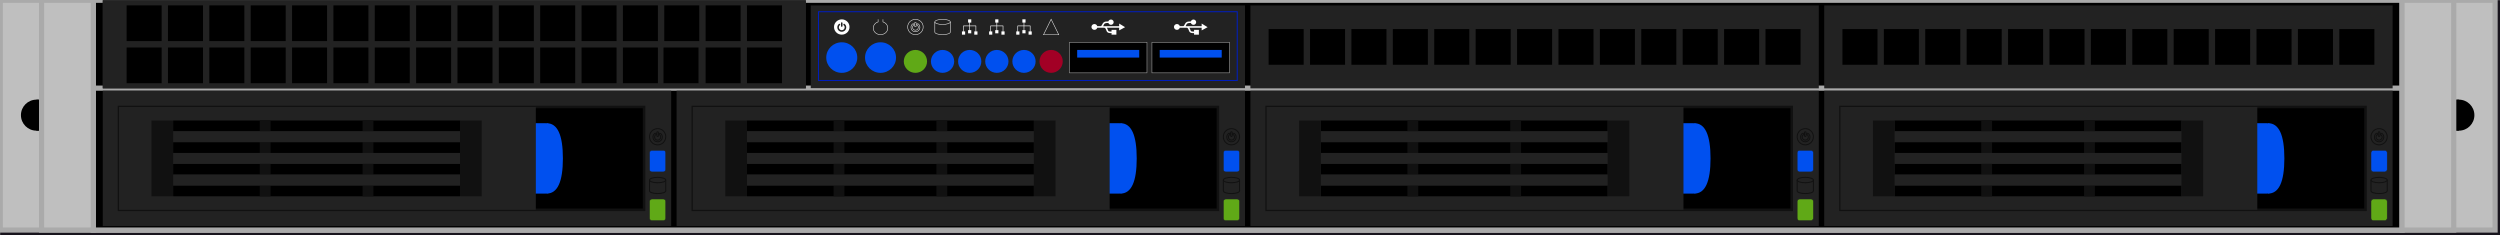 <?xml version="1.0" encoding="UTF-8"?>
<!DOCTYPE svg PUBLIC "-//W3C//DTD SVG 1.1//EN" "http://www.w3.org/Graphics/SVG/1.1/DTD/svg11.dtd">
<svg xmlns="http://www.w3.org/2000/svg" xmlns:xlink="http://www.w3.org/1999/xlink" version="1.1" width="4836px" height="455px" viewBox="-0.5 -0.5 4836 455" style="background-color: rgb(24, 20, 29);"><rect x="-0.5" y="-0.5" width="4836" height="455" fill="#808080" stroke="none"/><defs/><rect fill="#18141D" width="100%" height="100%" x="0" y="0"/><g><g data-cell-id="0"><g data-cell-id="1"><g data-cell-id="uL8Qz0bJ-7GE2LKgMjc8-90"><g/><g data-cell-id="9eh16xiQdjSHdPkHuFP6-378"><g><rect x="0" y="0" width="4826" height="444.5" fill="#bfbfbf" stroke="#aaaaaa" stroke-width="10" pointer-events="all"/></g></g><g data-cell-id="9eh16xiQdjSHdPkHuFP6-379"><g><rect x="180" y="0" width="4466" height="444.5" fill="#000000" stroke="#aaaaaa" stroke-width="10" pointer-events="all"/></g></g><g data-cell-id="uL8Qz0bJ-7GE2LKgMjc8-89"><g><rect x="180" y="170" width="4466" height="274.5" fill="#000000" stroke="#aaaaaa" stroke-width="10" pointer-events="all"/></g></g><g data-cell-id="jP2WbbBxQBNUkDRbYnSl-230"><g/><g data-cell-id="jP2WbbBxQBNUkDRbYnSl-231"><g><rect x="70" y="192.25" width="40" height="60" fill="#000000" stroke="none" pointer-events="all"/></g></g><g data-cell-id="jP2WbbBxQBNUkDRbYnSl-232"><g><ellipse cx="110" cy="222.25" rx="30" ry="30" fill="#000000" stroke="none" pointer-events="all"/></g></g><g data-cell-id="jP2WbbBxQBNUkDRbYnSl-233"><g><ellipse cx="70" cy="222.25" rx="30" ry="30" fill="#000000" stroke="none" pointer-events="all"/></g></g></g><g data-cell-id="jP2WbbBxQBNUkDRbYnSl-206"><g><rect x="79.96" y="0" width="100" height="444.5" fill="#bfbfbf" stroke="#aaaaaa" stroke-width="10" pointer-events="all"/></g></g><g data-cell-id="wEfOMtyTKLQo5fzBktWI-1"><g/><g data-cell-id="wEfOMtyTKLQo5fzBktWI-2"><g><rect x="4715.96" y="192.25" width="40" height="60" fill="#000000" stroke="none" pointer-events="all"/></g></g><g data-cell-id="wEfOMtyTKLQo5fzBktWI-3"><g><ellipse cx="4755.96" cy="222.25" rx="30" ry="30" fill="#000000" stroke="none" pointer-events="all"/></g></g><g data-cell-id="wEfOMtyTKLQo5fzBktWI-4"><g><ellipse cx="4715.96" cy="222.25" rx="30" ry="30" fill="#000000" stroke="none" pointer-events="all"/></g></g></g><g data-cell-id="wEfOMtyTKLQo5fzBktWI-5"><g><rect x="4646" y="0" width="100" height="444.5" fill="#bfbfbf" stroke="#aaaaaa" stroke-width="10" pointer-events="all"/></g></g><g data-cell-id="jP2WbbBxQBNUkDRbYnSl-678"><g><rect x="3528.28" y="10" width="1099.52" height="160.39" fill="#222222" stroke="none" pointer-events="all"/></g></g><g data-cell-id="jP2WbbBxQBNUkDRbYnSl-680"><g><rect x="3561" y="53.2" width="72.82" height="74.08" fill="#000000" stroke="#222222" stroke-width="5" pointer-events="all"/></g></g><g data-cell-id="jP2WbbBxQBNUkDRbYnSl-682"><g><rect x="3641.09" y="53.2" width="72.82" height="74.08" fill="#000000" stroke="#222222" stroke-width="5" pointer-events="all"/></g></g><g data-cell-id="jP2WbbBxQBNUkDRbYnSl-684"><g><rect x="3721.19" y="53.2" width="72.82" height="74.08" fill="#000000" stroke="#222222" stroke-width="5" pointer-events="all"/></g></g><g data-cell-id="jP2WbbBxQBNUkDRbYnSl-686"><g><rect x="3801.29" y="53.2" width="72.82" height="74.08" fill="#000000" stroke="#222222" stroke-width="5" pointer-events="all"/></g></g><g data-cell-id="jP2WbbBxQBNUkDRbYnSl-688"><g><rect x="3881.39" y="53.2" width="72.82" height="74.08" fill="#000000" stroke="#222222" stroke-width="5" pointer-events="all"/></g></g><g data-cell-id="jP2WbbBxQBNUkDRbYnSl-690"><g><rect x="3961.48" y="53.2" width="72.82" height="74.08" fill="#000000" stroke="#222222" stroke-width="5" pointer-events="all"/></g></g><g data-cell-id="jP2WbbBxQBNUkDRbYnSl-692"><g><rect x="4041.58" y="53.2" width="72.82" height="74.08" fill="#000000" stroke="#222222" stroke-width="5" pointer-events="all"/></g></g><g data-cell-id="jP2WbbBxQBNUkDRbYnSl-694"><g><rect x="4121.68" y="53.2" width="72.82" height="74.08" fill="#000000" stroke="#222222" stroke-width="5" pointer-events="all"/></g></g><g data-cell-id="jP2WbbBxQBNUkDRbYnSl-696"><g><rect x="4201.78" y="53.2" width="72.82" height="74.08" fill="#000000" stroke="#222222" stroke-width="5" pointer-events="all"/></g></g><g data-cell-id="jP2WbbBxQBNUkDRbYnSl-698"><g><rect x="4281.87" y="53.2" width="72.82" height="74.08" fill="#000000" stroke="#222222" stroke-width="5" pointer-events="all"/></g></g><g data-cell-id="jP2WbbBxQBNUkDRbYnSl-700"><g><rect x="4361.97" y="53.2" width="72.82" height="74.08" fill="#000000" stroke="#222222" stroke-width="5" pointer-events="all"/></g></g><g data-cell-id="jP2WbbBxQBNUkDRbYnSl-702"><g><rect x="4442.07" y="53.2" width="72.82" height="74.08" fill="#000000" stroke="#222222" stroke-width="5" pointer-events="all"/></g></g><g data-cell-id="jP2WbbBxQBNUkDRbYnSl-704"><g><rect x="4522.17" y="53.2" width="72.82" height="74.08" fill="#000000" stroke="#222222" stroke-width="5" pointer-events="all"/></g></g><g data-cell-id="jP2WbbBxQBNUkDRbYnSl-707"><g><rect x="2418.28" y="10" width="1099.52" height="160.39" fill="#222222" stroke="none" pointer-events="all"/></g></g><g data-cell-id="jP2WbbBxQBNUkDRbYnSl-709"><g><rect x="2451" y="53.2" width="72.82" height="74.08" fill="#000000" stroke="#222222" stroke-width="5" pointer-events="all"/></g></g><g data-cell-id="jP2WbbBxQBNUkDRbYnSl-711"><g><rect x="2531.09" y="53.2" width="72.82" height="74.08" fill="#000000" stroke="#222222" stroke-width="5" pointer-events="all"/></g></g><g data-cell-id="jP2WbbBxQBNUkDRbYnSl-713"><g><rect x="2611.19" y="53.2" width="72.82" height="74.08" fill="#000000" stroke="#222222" stroke-width="5" pointer-events="all"/></g></g><g data-cell-id="jP2WbbBxQBNUkDRbYnSl-715"><g><rect x="2691.29" y="53.2" width="72.82" height="74.08" fill="#000000" stroke="#222222" stroke-width="5" pointer-events="all"/></g></g><g data-cell-id="jP2WbbBxQBNUkDRbYnSl-717"><g><rect x="2771.39" y="53.2" width="72.82" height="74.08" fill="#000000" stroke="#222222" stroke-width="5" pointer-events="all"/></g></g><g data-cell-id="jP2WbbBxQBNUkDRbYnSl-719"><g><rect x="2851.48" y="53.2" width="72.82" height="74.08" fill="#000000" stroke="#222222" stroke-width="5" pointer-events="all"/></g></g><g data-cell-id="jP2WbbBxQBNUkDRbYnSl-721"><g><rect x="2931.58" y="53.2" width="72.82" height="74.08" fill="#000000" stroke="#222222" stroke-width="5" pointer-events="all"/></g></g><g data-cell-id="jP2WbbBxQBNUkDRbYnSl-723"><g><rect x="3011.68" y="53.2" width="72.82" height="74.08" fill="#000000" stroke="#222222" stroke-width="5" pointer-events="all"/></g></g><g data-cell-id="jP2WbbBxQBNUkDRbYnSl-725"><g><rect x="3091.78" y="53.2" width="72.82" height="74.08" fill="#000000" stroke="#222222" stroke-width="5" pointer-events="all"/></g></g><g data-cell-id="jP2WbbBxQBNUkDRbYnSl-727"><g><rect x="3171.87" y="53.2" width="72.82" height="74.08" fill="#000000" stroke="#222222" stroke-width="5" pointer-events="all"/></g></g><g data-cell-id="jP2WbbBxQBNUkDRbYnSl-729"><g><rect x="3251.97" y="53.2" width="72.82" height="74.08" fill="#000000" stroke="#222222" stroke-width="5" pointer-events="all"/></g></g><g data-cell-id="jP2WbbBxQBNUkDRbYnSl-731"><g><rect x="3332.07" y="53.2" width="72.82" height="74.08" fill="#000000" stroke="#222222" stroke-width="5" pointer-events="all"/></g></g><g data-cell-id="jP2WbbBxQBNUkDRbYnSl-733"><g><rect x="3412.17" y="53.2" width="72.82" height="74.08" fill="#000000" stroke="#222222" stroke-width="5" pointer-events="all"/></g></g><g data-cell-id="wEfOMtyTKLQo5fzBktWI-13"><g><rect x="198.3" y="0" width="1360" height="170.4" fill="#222222" stroke="none" pointer-events="all"/></g><g data-cell-id="jP2WbbBxQBNUkDRbYnSl-735"><g><rect x="198.3" y="0" width="1360" height="170.4" fill="#222222" stroke="none" pointer-events="all"/></g></g><g data-cell-id="jP2WbbBxQBNUkDRbYnSl-736"><g><rect x="241.94" y="7.41" width="72.73" height="74.09" fill="#000000" stroke="#222222" stroke-width="5" pointer-events="all"/></g></g><g data-cell-id="jP2WbbBxQBNUkDRbYnSl-737"><g><rect x="241.94" y="88.9" width="72.73" height="74.09" fill="#000000" stroke="#222222" stroke-width="5" pointer-events="all"/></g></g><g data-cell-id="jP2WbbBxQBNUkDRbYnSl-738"><g><rect x="321.94" y="7.41" width="72.73" height="74.09" fill="#000000" stroke="#222222" stroke-width="5" pointer-events="all"/></g></g><g data-cell-id="jP2WbbBxQBNUkDRbYnSl-739"><g><rect x="321.94" y="88.9" width="72.73" height="74.09" fill="#000000" stroke="#222222" stroke-width="5" pointer-events="all"/></g></g><g data-cell-id="jP2WbbBxQBNUkDRbYnSl-740"><g><rect x="401.94" y="7.41" width="72.73" height="74.09" fill="#000000" stroke="#222222" stroke-width="5" pointer-events="all"/></g></g><g data-cell-id="jP2WbbBxQBNUkDRbYnSl-741"><g><rect x="401.94" y="88.9" width="72.73" height="74.09" fill="#000000" stroke="#222222" stroke-width="5" pointer-events="all"/></g></g><g data-cell-id="jP2WbbBxQBNUkDRbYnSl-742"><g><rect x="481.94" y="7.41" width="72.73" height="74.09" fill="#000000" stroke="#222222" stroke-width="5" pointer-events="all"/></g></g><g data-cell-id="jP2WbbBxQBNUkDRbYnSl-743"><g><rect x="481.94" y="88.9" width="72.73" height="74.09" fill="#000000" stroke="#222222" stroke-width="5" pointer-events="all"/></g></g><g data-cell-id="jP2WbbBxQBNUkDRbYnSl-744"><g><rect x="561.94" y="7.41" width="72.73" height="74.09" fill="#000000" stroke="#222222" stroke-width="5" pointer-events="all"/></g></g><g data-cell-id="jP2WbbBxQBNUkDRbYnSl-745"><g><rect x="561.94" y="88.9" width="72.73" height="74.09" fill="#000000" stroke="#222222" stroke-width="5" pointer-events="all"/></g></g><g data-cell-id="jP2WbbBxQBNUkDRbYnSl-746"><g><rect x="641.94" y="7.41" width="72.73" height="74.09" fill="#000000" stroke="#222222" stroke-width="5" pointer-events="all"/></g></g><g data-cell-id="jP2WbbBxQBNUkDRbYnSl-747"><g><rect x="641.94" y="88.9" width="72.73" height="74.09" fill="#000000" stroke="#222222" stroke-width="5" pointer-events="all"/></g></g><g data-cell-id="jP2WbbBxQBNUkDRbYnSl-748"><g><rect x="721.94" y="7.41" width="72.73" height="74.09" fill="#000000" stroke="#222222" stroke-width="5" pointer-events="all"/></g></g><g data-cell-id="jP2WbbBxQBNUkDRbYnSl-749"><g><rect x="721.94" y="88.9" width="72.73" height="74.09" fill="#000000" stroke="#222222" stroke-width="5" pointer-events="all"/></g></g><g data-cell-id="jP2WbbBxQBNUkDRbYnSl-750"><g><rect x="801.94" y="7.41" width="72.73" height="74.09" fill="#000000" stroke="#222222" stroke-width="5" pointer-events="all"/></g></g><g data-cell-id="jP2WbbBxQBNUkDRbYnSl-751"><g><rect x="801.94" y="88.9" width="72.73" height="74.09" fill="#000000" stroke="#222222" stroke-width="5" pointer-events="all"/></g></g><g data-cell-id="jP2WbbBxQBNUkDRbYnSl-752"><g><rect x="881.94" y="7.41" width="72.73" height="74.09" fill="#000000" stroke="#222222" stroke-width="5" pointer-events="all"/></g></g><g data-cell-id="jP2WbbBxQBNUkDRbYnSl-753"><g><rect x="881.94" y="88.9" width="72.73" height="74.09" fill="#000000" stroke="#222222" stroke-width="5" pointer-events="all"/></g></g><g data-cell-id="jP2WbbBxQBNUkDRbYnSl-754"><g><rect x="961.94" y="7.41" width="72.73" height="74.09" fill="#000000" stroke="#222222" stroke-width="5" pointer-events="all"/></g></g><g data-cell-id="jP2WbbBxQBNUkDRbYnSl-755"><g><rect x="961.94" y="88.9" width="72.73" height="74.09" fill="#000000" stroke="#222222" stroke-width="5" pointer-events="all"/></g></g><g data-cell-id="jP2WbbBxQBNUkDRbYnSl-756"><g><rect x="1041.94" y="7.41" width="72.73" height="74.09" fill="#000000" stroke="#222222" stroke-width="5" pointer-events="all"/></g></g><g data-cell-id="jP2WbbBxQBNUkDRbYnSl-757"><g><rect x="1041.94" y="88.9" width="72.73" height="74.09" fill="#000000" stroke="#222222" stroke-width="5" pointer-events="all"/></g></g><g data-cell-id="jP2WbbBxQBNUkDRbYnSl-758"><g><rect x="1121.94" y="7.41" width="72.73" height="74.09" fill="#000000" stroke="#222222" stroke-width="5" pointer-events="all"/></g></g><g data-cell-id="jP2WbbBxQBNUkDRbYnSl-759"><g><rect x="1121.94" y="88.9" width="72.73" height="74.09" fill="#000000" stroke="#222222" stroke-width="5" pointer-events="all"/></g></g><g data-cell-id="jP2WbbBxQBNUkDRbYnSl-760"><g><rect x="1201.94" y="7.41" width="72.73" height="74.09" fill="#000000" stroke="#222222" stroke-width="5" pointer-events="all"/></g></g><g data-cell-id="jP2WbbBxQBNUkDRbYnSl-761"><g><rect x="1201.94" y="88.9" width="72.73" height="74.09" fill="#000000" stroke="#222222" stroke-width="5" pointer-events="all"/></g></g><g data-cell-id="jP2WbbBxQBNUkDRbYnSl-762"><g><rect x="1281.94" y="7.41" width="72.73" height="74.09" fill="#000000" stroke="#222222" stroke-width="5" pointer-events="all"/></g></g><g data-cell-id="jP2WbbBxQBNUkDRbYnSl-763"><g><rect x="1280.48" y="88.9" width="72.73" height="74.09" fill="#000000" stroke="#222222" stroke-width="5" pointer-events="all"/></g></g><g data-cell-id="jP2WbbBxQBNUkDRbYnSl-764"><g><rect x="1361.94" y="7.41" width="72.73" height="74.09" fill="#000000" stroke="#222222" stroke-width="5" pointer-events="all"/></g></g><g data-cell-id="jP2WbbBxQBNUkDRbYnSl-765"><g><rect x="1361.94" y="88.9" width="72.73" height="74.09" fill="#000000" stroke="#222222" stroke-width="5" pointer-events="all"/></g></g><g data-cell-id="jP2WbbBxQBNUkDRbYnSl-766"><g><rect x="1441.94" y="7.41" width="72.73" height="74.09" fill="#000000" stroke="#222222" stroke-width="5" pointer-events="all"/></g></g><g data-cell-id="jP2WbbBxQBNUkDRbYnSl-767"><g><rect x="1441.94" y="88.9" width="72.73" height="74.09" fill="#000000" stroke="#222222" stroke-width="5" pointer-events="all"/></g></g></g><g data-cell-id="jP2WbbBxQBNUkDRbYnSl-595"><g><rect x="1567.8" y="10" width="840" height="160" fill="#222222" stroke="none" pointer-events="all"/></g></g><g data-cell-id="jP2WbbBxQBNUkDRbYnSl-596"><g><rect x="1582.8" y="22.17" width="810" height="133.04" fill="#222222" stroke="#001dbc" stroke-width="2" pointer-events="all"/></g></g><g data-cell-id="jP2WbbBxQBNUkDRbYnSl-597"><g><ellipse cx="1770.3" cy="118.26" rx="22.5" ry="22.174" fill="#60a917" stroke="none" pointer-events="all"/></g></g><g data-cell-id="jP2WbbBxQBNUkDRbYnSl-598"><g><ellipse cx="1822.8" cy="118.26" rx="22.5" ry="22.174" fill="#0050ef" stroke="none" pointer-events="all"/></g></g><g data-cell-id="jP2WbbBxQBNUkDRbYnSl-599"><g><ellipse cx="1875.3" cy="118.26" rx="22.5" ry="22.174" fill="#0050ef" stroke="none" pointer-events="all"/></g></g><g data-cell-id="jP2WbbBxQBNUkDRbYnSl-600"><g><ellipse cx="1927.8" cy="118.26" rx="22.5" ry="22.174" fill="#0050ef" stroke="none" pointer-events="all"/></g></g><g data-cell-id="jP2WbbBxQBNUkDRbYnSl-601"><g><ellipse cx="2032.8" cy="118.26" rx="22.5" ry="22.174" fill="#a20025" stroke="none" pointer-events="all"/></g></g><g data-cell-id="jP2WbbBxQBNUkDRbYnSl-602"><g><ellipse cx="1980.3" cy="118.26" rx="22.5" ry="22.174" fill="#0050ef" stroke="none" pointer-events="all"/></g></g><g data-cell-id="jP2WbbBxQBNUkDRbYnSl-603"><g><ellipse cx="1702.8" cy="110.87" rx="30" ry="29.565" fill="#0050ef" stroke="none" pointer-events="all"/></g></g><g data-cell-id="jP2WbbBxQBNUkDRbYnSl-604"><g><ellipse cx="1627.8" cy="110.87" rx="30" ry="29.565" fill="#0050ef" stroke="none" pointer-events="all"/></g></g><g data-cell-id="jP2WbbBxQBNUkDRbYnSl-605"><g><rect x="2110.8" y="36.96" width="65.1" height="29.57" fill="none" stroke="none" pointer-events="all"/><path d="M 2122.09 53.16 C 2121.31 55.86 2118.61 57.59 2115.76 57.2 C 2112.92 56.81 2110.8 54.43 2110.8 51.63 C 2110.8 48.82 2112.92 46.44 2115.76 46.06 C 2118.61 45.67 2121.31 47.39 2122.09 50.09 L 2128.89 50.09 C 2129.71 49.78 2130.37 49.16 2130.72 48.37 L 2132.81 44.6 C 2134.03 42.81 2135.95 41.61 2138.11 41.27 C 2139.9 41 2141.72 40.87 2143.54 40.89 C 2144.3 38.47 2146.75 36.96 2149.31 37.33 C 2151.87 37.71 2153.77 39.86 2153.77 42.39 C 2153.77 44.92 2151.87 47.07 2149.31 47.45 C 2146.75 47.82 2144.3 46.31 2143.54 43.89 C 2141.58 43.8 2139.62 43.99 2137.72 44.47 C 2136.85 44.78 2136.08 45.31 2135.49 46 L 2134.19 48.56 L 2133.4 50.16 L 2164.39 50.16 L 2164.39 45.04 L 2175.9 52.07 L 2164.39 58.34 L 2164.39 53.1 L 2140.59 53.1 C 2141.09 53.84 2141.51 54.63 2141.84 55.46 L 2143.14 58.79 C 2143.45 59.36 2143.93 59.83 2144.52 60.13 C 2145.29 60.31 2146.08 60.41 2146.87 60.45 L 2149.68 60.45 L 2149.68 57.25 L 2159.03 57.25 L 2159.03 66.52 L 2149.68 66.52 L 2149.68 63.52 C 2147.8 63.71 2145.9 63.58 2144.06 63.13 C 2142.73 62.73 2141.56 61.93 2140.72 60.83 L 2139.68 58.47 L 2138.31 55.21 C 2137.85 53.98 2136.69 53.15 2135.36 53.1 Z" fill="#ffffff" stroke="none" pointer-events="all"/></g></g><g data-cell-id="jP2WbbBxQBNUkDRbYnSl-606"><g><rect x="2270.4" y="36.96" width="65.1" height="29.57" fill="none" stroke="none" pointer-events="all"/><path d="M 2281.69 53.16 C 2280.91 55.86 2278.21 57.59 2275.36 57.2 C 2272.52 56.81 2270.4 54.43 2270.4 51.63 C 2270.4 48.82 2272.52 46.44 2275.36 46.06 C 2278.21 45.67 2280.91 47.39 2281.69 50.09 L 2288.49 50.09 C 2289.31 49.78 2289.97 49.16 2290.32 48.37 L 2292.41 44.6 C 2293.63 42.81 2295.55 41.61 2297.71 41.27 C 2299.5 41 2301.32 40.87 2303.14 40.89 C 2303.9 38.47 2306.35 36.96 2308.91 37.33 C 2311.47 37.71 2313.37 39.86 2313.37 42.39 C 2313.37 44.92 2311.47 47.07 2308.91 47.45 C 2306.35 47.82 2303.9 46.31 2303.14 43.89 C 2301.18 43.8 2299.22 43.99 2297.32 44.47 C 2296.45 44.78 2295.68 45.31 2295.09 46 L 2293.79 48.56 L 2293 50.16 L 2323.99 50.16 L 2323.99 45.04 L 2335.5 52.07 L 2323.99 58.34 L 2323.99 53.1 L 2300.19 53.1 C 2300.69 53.84 2301.11 54.63 2301.44 55.46 L 2302.74 58.79 C 2303.05 59.36 2303.53 59.83 2304.12 60.13 C 2304.89 60.31 2305.68 60.41 2306.47 60.45 L 2309.28 60.45 L 2309.28 57.25 L 2318.63 57.25 L 2318.63 66.52 L 2309.28 66.52 L 2309.28 63.52 C 2307.4 63.71 2305.5 63.58 2303.66 63.13 C 2302.33 62.73 2301.16 61.93 2300.32 60.83 L 2299.28 58.47 L 2297.91 55.21 C 2297.45 53.98 2296.29 53.15 2294.96 53.1 Z" fill="#ffffff" stroke="none" pointer-events="all"/></g></g><g data-cell-id="jP2WbbBxQBNUkDRbYnSl-607"><g><path d="M 1627.74 51.41 C 1628.63 51.41 1629.26 50.79 1629.26 49.97 L 1629.26 44.06 C 1629.26 43.28 1628.73 42.56 1627.84 42.56 C 1626.95 42.56 1626.33 43.27 1626.33 43.92 L 1626.33 49.98 C 1626.33 50.79 1627.02 51.41 1627.74 51.41 Z M 1627.75 60.92 C 1632.52 60.92 1636.47 57.14 1636.47 52.48 C 1636.47 50.13 1635.61 47.49 1632.98 45.58 C 1632.5 45.21 1631.52 45.4 1631.08 45.98 C 1630.67 46.57 1630.64 47.42 1631.3 48.03 C 1632.61 49.06 1633.47 50.67 1633.47 52.33 C 1633.47 55.55 1630.67 57.95 1627.87 57.95 C 1625.11 57.95 1622.35 55.97 1622.15 52.42 C 1622.11 50.99 1622.93 48.96 1624.38 47.96 C 1624.88 47.56 1625.08 46.65 1624.47 45.94 C 1623.89 45.21 1622.94 45.34 1622.54 45.65 C 1620.31 47.44 1619.23 49.45 1619.18 52.23 C 1619.18 57.39 1623.17 60.92 1627.75 60.92 Z M 1627.79 66.52 C 1619.25 66.52 1612.8 59.7 1612.8 51.68 C 1612.8 43.63 1619.51 36.96 1627.94 36.96 C 1635.68 36.96 1642.8 43.13 1642.8 51.65 C 1642.8 60.55 1635.58 66.52 1627.79 66.52 Z" fill="#ffffff" stroke="none" pointer-events="all"/></g></g><g data-cell-id="jP2WbbBxQBNUkDRbYnSl-608"><g><path d="M 1698.12 66.52 L 1698.12 61.65 C 1691.67 59.59 1687.8 53.62 1688.96 47.52 C 1690.11 41.41 1695.96 36.95 1702.8 36.95 C 1709.64 36.95 1715.49 41.41 1716.64 47.52 C 1717.8 53.62 1713.93 59.59 1707.48 61.65 L 1707.48 66.52" fill="none" stroke="rgb(240, 240, 240)" stroke-miterlimit="10" transform="rotate(-180,1702.8,51.74)" pointer-events="all"/></g></g><g data-cell-id="jP2WbbBxQBNUkDRbYnSl-609"><g><path d="M 1807.8 61.59 L 1807.8 41.88 C 1807.8 39.16 1814.52 36.96 1822.8 36.96 C 1831.08 36.96 1837.8 39.16 1837.8 41.88 L 1837.8 61.59 C 1837.8 64.32 1831.08 66.52 1822.8 66.52 C 1814.52 66.52 1807.8 64.32 1807.8 61.59 Z" fill="none" stroke="rgb(240, 240, 240)" stroke-miterlimit="10" pointer-events="all"/><path d="M 1807.8 41.88 C 1807.8 44.61 1814.52 46.81 1822.8 46.81 C 1831.08 46.81 1837.8 44.61 1837.8 41.88" fill="none" stroke="rgb(240, 240, 240)" stroke-miterlimit="10" pointer-events="all"/></g></g><g data-cell-id="jP2WbbBxQBNUkDRbYnSl-610"><g><rect x="1860.3" y="36.96" width="30" height="29.57" fill="none" stroke="none" pointer-events="all"/><path d="M 1872.16 36.96 L 1872.16 43.19 L 1874.73 43.19 L 1874.72 49.02 L 1863.24 49.01 C 1863.09 49.01 1862.95 49.07 1862.85 49.18 C 1862.74 49.28 1862.68 49.43 1862.68 49.58 L 1862.69 60.28 L 1860.3 60.28 L 1860.3 66.51 L 1866.46 66.51 L 1866.46 60.28 L 1863.8 60.28 L 1863.79 50.14 L 1874.72 50.15 L 1874.71 57.76 L 1872.15 57.76 L 1872.15 63.99 L 1878.31 63.99 L 1878.31 57.76 L 1875.82 57.76 L 1875.83 50.15 L 1886.73 50.16 L 1886.68 60.29 L 1884.14 60.29 L 1884.14 66.52 L 1890.3 66.52 L 1890.3 60.29 L 1887.79 60.29 L 1887.84 49.6 C 1887.84 49.45 1887.79 49.31 1887.68 49.2 C 1887.58 49.1 1887.44 49.04 1887.29 49.04 L 1875.83 49.02 L 1875.84 43.19 L 1878.32 43.19 L 1878.32 36.96 Z" fill="#ffffff" stroke="none" pointer-events="all"/></g></g><g data-cell-id="jP2WbbBxQBNUkDRbYnSl-611"><g><rect x="1912.8" y="36.96" width="30" height="29.57" fill="none" stroke="none" pointer-events="all"/><path d="M 1924.66 36.96 L 1924.66 43.19 L 1927.23 43.19 L 1927.22 49.02 L 1915.74 49.01 C 1915.59 49.01 1915.45 49.07 1915.35 49.18 C 1915.24 49.28 1915.18 49.43 1915.18 49.58 L 1915.19 60.28 L 1912.8 60.28 L 1912.8 66.51 L 1918.96 66.51 L 1918.96 60.28 L 1916.3 60.28 L 1916.29 50.14 L 1927.22 50.15 L 1927.21 57.76 L 1924.65 57.76 L 1924.65 63.99 L 1930.81 63.99 L 1930.81 57.76 L 1928.32 57.76 L 1928.33 50.15 L 1939.23 50.16 L 1939.18 60.29 L 1936.64 60.29 L 1936.64 66.52 L 1942.8 66.52 L 1942.8 60.29 L 1940.29 60.29 L 1940.34 49.6 C 1940.34 49.45 1940.29 49.31 1940.18 49.2 C 1940.08 49.1 1939.94 49.04 1939.79 49.04 L 1928.33 49.02 L 1928.34 43.19 L 1930.82 43.19 L 1930.82 36.96 Z" fill="#ffffff" stroke="none" pointer-events="all"/></g></g><g data-cell-id="jP2WbbBxQBNUkDRbYnSl-612"><g><rect x="1965.3" y="36.96" width="30" height="29.57" fill="none" stroke="none" pointer-events="all"/><path d="M 1977.16 36.96 L 1977.16 43.19 L 1979.73 43.19 L 1979.72 49.02 L 1968.24 49.01 C 1968.09 49.01 1967.95 49.07 1967.85 49.18 C 1967.74 49.28 1967.68 49.43 1967.68 49.58 L 1967.69 60.28 L 1965.3 60.28 L 1965.3 66.51 L 1971.46 66.51 L 1971.46 60.28 L 1968.8 60.28 L 1968.79 50.14 L 1979.72 50.15 L 1979.71 57.76 L 1977.15 57.76 L 1977.15 63.99 L 1983.31 63.99 L 1983.31 57.76 L 1980.82 57.76 L 1980.83 50.15 L 1991.73 50.16 L 1991.68 60.29 L 1989.14 60.29 L 1989.14 66.52 L 1995.3 66.52 L 1995.3 60.29 L 1992.79 60.29 L 1992.84 49.6 C 1992.84 49.45 1992.79 49.31 1992.68 49.2 C 1992.58 49.1 1992.44 49.04 1992.29 49.04 L 1980.83 49.02 L 1980.84 43.19 L 1983.32 43.19 L 1983.32 36.96 Z" fill="#ffffff" stroke="none" pointer-events="all"/></g></g><g data-cell-id="jP2WbbBxQBNUkDRbYnSl-613"><g><path d="M 2017.8 36.96 L 2047.8 51.74 L 2017.8 66.52 Z" fill="none" stroke="rgb(240, 240, 240)" stroke-miterlimit="10" transform="rotate(-90,2032.8,51.74)" pointer-events="all"/></g></g><g data-cell-id="jP2WbbBxQBNUkDRbYnSl-614"><g><path d="M 1770.24 51.41 C 1771.13 51.41 1771.76 50.79 1771.76 49.97 L 1771.76 44.06 C 1771.76 43.28 1771.23 42.56 1770.34 42.56 C 1769.45 42.56 1768.83 43.27 1768.83 43.92 L 1768.83 49.98 C 1768.83 50.79 1769.52 51.41 1770.24 51.41 Z M 1770.25 60.92 C 1775.02 60.92 1778.97 57.14 1778.97 52.48 C 1778.97 50.13 1778.11 47.49 1775.48 45.58 C 1775 45.21 1774.02 45.4 1773.58 45.98 C 1773.17 46.57 1773.14 47.42 1773.8 48.03 C 1775.11 49.06 1775.97 50.67 1775.97 52.33 C 1775.97 55.55 1773.17 57.95 1770.37 57.95 C 1767.61 57.95 1764.85 55.97 1764.65 52.42 C 1764.61 50.99 1765.43 48.96 1766.88 47.96 C 1767.38 47.56 1767.58 46.65 1766.97 45.94 C 1766.39 45.21 1765.44 45.34 1765.04 45.65 C 1762.81 47.44 1761.73 49.45 1761.68 52.23 C 1761.68 57.39 1765.67 60.92 1770.25 60.92 Z M 1770.29 66.52 C 1761.75 66.52 1755.3 59.7 1755.3 51.68 C 1755.3 43.63 1762.01 36.96 1770.44 36.96 C 1778.18 36.96 1785.3 43.13 1785.3 51.65 C 1785.3 60.55 1778.08 66.52 1770.29 66.52 Z" fill="none" stroke="rgb(240, 240, 240)" stroke-miterlimit="10" pointer-events="all"/></g></g><g data-cell-id="jP2WbbBxQBNUkDRbYnSl-615"><g><rect x="2227.8" y="81.3" width="150" height="59.13" fill="#000000" stroke="#aaaaaa" pointer-events="all"/></g></g><g data-cell-id="jP2WbbBxQBNUkDRbYnSl-616"><g><rect x="2242.8" y="96.09" width="120" height="14.78" fill="#0050ef" stroke="none" pointer-events="all"/></g></g><g data-cell-id="jP2WbbBxQBNUkDRbYnSl-617"><g><rect x="2068.2" y="81.3" width="150" height="59.13" fill="#000000" stroke="#aaaaaa" pointer-events="all"/></g></g><g data-cell-id="jP2WbbBxQBNUkDRbYnSl-618"><g><rect x="2083.2" y="96.09" width="120" height="14.78" fill="#0050ef" stroke="none" pointer-events="all"/></g></g><g data-cell-id="U1g_yLPCEkIgIiCrVf0g-71"><g/><g data-cell-id="U1g_yLPCEkIgIiCrVf0g-7"><g/><g data-cell-id="jP2WbbBxQBNUkDRbYnSl-572"><g><rect x="3528.28" y="175" width="1099.52" height="261.79" fill="#222222" stroke="none" pointer-events="all"/></g></g><g data-cell-id="jP2WbbBxQBNUkDRbYnSl-573"><g><rect x="3559.69" y="206.42" width="1015.75" height="198.96" fill="#000000" stroke="#111111" stroke-width="5" pointer-events="all"/></g></g><g data-cell-id="jP2WbbBxQBNUkDRbYnSl-574"><g><rect x="4580.68" y="389.67" width="41.89" height="31.41" rx="4.71" ry="4.71" fill="#60a917" stroke="#222222" transform="rotate(90,4601.62,405.38)" pointer-events="all"/></g></g><g data-cell-id="jP2WbbBxQBNUkDRbYnSl-575"><g><rect x="4580.68" y="295.42" width="41.89" height="31.41" rx="4.71" ry="4.71" fill="#0050ef" stroke="#222222" transform="rotate(90,4601.62,311.13)" pointer-events="all"/></g></g><g data-cell-id="jP2WbbBxQBNUkDRbYnSl-576"><g><rect x="4313.65" y="237.83" width="83.77" height="136.13" rx="12.57" ry="12.57" fill="#0050ef" stroke="none" pointer-events="all"/></g></g><g data-cell-id="jP2WbbBxQBNUkDRbYnSl-577"><g><path d="M 4386.95 237.83 Q 4418.37 237.83 4418.37 305.9 Q 4418.37 373.96 4386.95 373.96 Z" fill="#0050ef" stroke="none" pointer-events="all"/></g></g><g data-cell-id="jP2WbbBxQBNUkDRbYnSl-578"><g><path d="M 4601.56 263.66 C 4602.49 263.66 4603.15 263 4603.15 262.13 L 4603.15 255.84 C 4603.15 255.02 4602.59 254.26 4601.66 254.26 C 4600.73 254.26 4600.08 255.01 4600.08 255.7 L 4600.08 262.14 C 4600.08 263 4600.81 263.66 4601.56 263.66 Z M 4601.57 273.77 C 4606.57 273.77 4610.7 269.75 4610.7 264.8 C 4610.7 262.3 4609.8 259.5 4607.05 257.46 C 4606.54 257.07 4605.52 257.28 4605.05 257.89 C 4604.63 258.52 4604.6 259.42 4605.29 260.07 C 4606.66 261.16 4607.55 262.88 4607.55 264.64 C 4607.55 268.06 4604.63 270.61 4601.69 270.61 C 4598.8 270.61 4595.91 268.5 4595.71 264.73 C 4595.66 263.21 4596.52 261.06 4598.04 260 C 4598.56 259.57 4598.77 258.6 4598.13 257.85 C 4597.52 257.07 4596.53 257.21 4596.11 257.54 C 4593.77 259.45 4592.65 261.58 4592.59 264.53 C 4592.59 270.01 4596.77 273.77 4601.57 273.77 Z M 4601.61 279.72 C 4592.67 279.72 4585.91 272.46 4585.91 263.95 C 4585.91 255.39 4592.94 248.3 4601.77 248.3 C 4609.87 248.3 4617.33 254.86 4617.33 263.92 C 4617.33 273.37 4609.77 279.72 4601.61 279.72 Z" fill="none" stroke="#111111" stroke-width="2" stroke-miterlimit="10" pointer-events="all"/></g></g><g data-cell-id="jP2WbbBxQBNUkDRbYnSl-579"><g><path d="M 4585.91 368.73 L 4585.91 347.78 C 4585.91 344.89 4592.95 342.55 4601.62 342.55 C 4610.3 342.55 4617.33 344.89 4617.33 347.78 L 4617.33 368.73 C 4617.33 371.62 4610.3 373.96 4601.62 373.96 C 4592.95 373.96 4585.91 371.62 4585.91 368.73 Z" fill="none" stroke="#111111" stroke-width="2" stroke-miterlimit="10" pointer-events="all"/><path d="M 4585.91 347.78 C 4585.91 350.67 4592.95 353.02 4601.62 353.02 C 4610.3 353.02 4617.33 350.67 4617.33 347.78" fill="none" stroke="#111111" stroke-width="2" stroke-miterlimit="10" pointer-events="all"/></g></g><g data-cell-id="jP2WbbBxQBNUkDRbYnSl-580"><g><rect x="3559.69" y="206.42" width="806.32" height="198.96" fill="#222222" stroke="none" pointer-events="all"/></g></g><g data-cell-id="jP2WbbBxQBNUkDRbYnSl-583"><g><rect x="3664.41" y="232.59" width="555" height="20.94" fill="#000000" stroke="none" pointer-events="all"/></g></g><g data-cell-id="jP2WbbBxQBNUkDRbYnSl-584"><g><rect x="3664.41" y="274.48" width="555" height="20.94" fill="#000000" stroke="none" pointer-events="all"/></g></g><g data-cell-id="jP2WbbBxQBNUkDRbYnSl-585"><g><rect x="3664.41" y="316.37" width="555" height="20.94" fill="#000000" stroke="none" pointer-events="all"/></g></g><g data-cell-id="jP2WbbBxQBNUkDRbYnSl-586"><g><rect x="3664.41" y="358.25" width="555" height="20.94" fill="#000000" stroke="none" pointer-events="all"/></g></g><g data-cell-id="jP2WbbBxQBNUkDRbYnSl-587"><g><rect x="3831.96" y="232.59" width="20.94" height="146.6" fill="#111111" stroke="none" pointer-events="all"/></g></g><g data-cell-id="jP2WbbBxQBNUkDRbYnSl-588"><g><rect x="4030.92" y="232.59" width="20.94" height="146.6" fill="#111111" stroke="none" pointer-events="all"/></g></g><g data-cell-id="jP2WbbBxQBNUkDRbYnSl-589"><g><rect x="3664.41" y="337.31" width="555" height="20.94" fill="#222222" stroke="none" pointer-events="all"/></g></g><g data-cell-id="jP2WbbBxQBNUkDRbYnSl-590"><g><rect x="3664.41" y="295.42" width="555" height="20.94" fill="#222222" stroke="none" pointer-events="all"/></g></g><g data-cell-id="jP2WbbBxQBNUkDRbYnSl-591"><g><rect x="3664.41" y="253.54" width="555" height="20.94" fill="#222222" stroke="none" pointer-events="all"/></g></g><g data-cell-id="jP2WbbBxQBNUkDRbYnSl-582"><g><rect x="3622.52" y="232.59" width="41.89" height="146.6" fill="#111111" stroke="none" pointer-events="all"/></g></g><g data-cell-id="jP2WbbBxQBNUkDRbYnSl-581"><g><rect x="4219.41" y="232.59" width="41.89" height="146.6" fill="#111111" stroke="none" pointer-events="all"/></g></g></g><g data-cell-id="U1g_yLPCEkIgIiCrVf0g-8"><g/><g data-cell-id="U1g_yLPCEkIgIiCrVf0g-9"><g><rect x="2418.28" y="175" width="1099.52" height="261.79" fill="#222222" stroke="none" pointer-events="all"/></g></g><g data-cell-id="U1g_yLPCEkIgIiCrVf0g-10"><g><rect x="2449.69" y="206.42" width="1015.75" height="198.96" fill="#000000" stroke="#111111" stroke-width="5" pointer-events="all"/></g></g><g data-cell-id="U1g_yLPCEkIgIiCrVf0g-11"><g><rect x="3470.68" y="389.67" width="41.89" height="31.41" rx="4.71" ry="4.71" fill="#60a917" stroke="#222222" transform="rotate(90,3491.62,405.38)" pointer-events="all"/></g></g><g data-cell-id="U1g_yLPCEkIgIiCrVf0g-12"><g><rect x="3470.68" y="295.42" width="41.89" height="31.41" rx="4.71" ry="4.71" fill="#0050ef" stroke="#222222" transform="rotate(90,3491.62,311.13)" pointer-events="all"/></g></g><g data-cell-id="U1g_yLPCEkIgIiCrVf0g-13"><g><rect x="3203.65" y="237.83" width="83.77" height="136.13" rx="12.57" ry="12.57" fill="#0050ef" stroke="none" pointer-events="all"/></g></g><g data-cell-id="U1g_yLPCEkIgIiCrVf0g-14"><g><path d="M 3276.95 237.83 Q 3308.37 237.83 3308.37 305.9 Q 3308.37 373.96 3276.95 373.96 Z" fill="#0050ef" stroke="none" pointer-events="all"/></g></g><g data-cell-id="U1g_yLPCEkIgIiCrVf0g-15"><g><path d="M 3491.56 263.66 C 3492.49 263.66 3493.15 263 3493.15 262.13 L 3493.15 255.84 C 3493.15 255.02 3492.59 254.26 3491.66 254.26 C 3490.73 254.26 3490.08 255.01 3490.08 255.7 L 3490.08 262.14 C 3490.08 263 3490.81 263.66 3491.56 263.66 Z M 3491.57 273.77 C 3496.57 273.77 3500.7 269.75 3500.7 264.8 C 3500.7 262.3 3499.8 259.5 3497.05 257.46 C 3496.54 257.07 3495.52 257.28 3495.05 257.89 C 3494.63 258.52 3494.6 259.42 3495.29 260.07 C 3496.66 261.16 3497.55 262.88 3497.55 264.64 C 3497.55 268.06 3494.63 270.61 3491.69 270.61 C 3488.8 270.61 3485.91 268.5 3485.71 264.73 C 3485.66 263.21 3486.52 261.06 3488.04 260 C 3488.56 259.57 3488.77 258.6 3488.13 257.85 C 3487.52 257.07 3486.53 257.21 3486.11 257.54 C 3483.77 259.45 3482.65 261.58 3482.59 264.53 C 3482.59 270.01 3486.77 273.77 3491.57 273.77 Z M 3491.61 279.72 C 3482.67 279.72 3475.91 272.46 3475.91 263.95 C 3475.91 255.39 3482.94 248.3 3491.77 248.3 C 3499.87 248.3 3507.33 254.86 3507.33 263.92 C 3507.33 273.37 3499.77 279.72 3491.61 279.72 Z" fill="none" stroke="#111111" stroke-width="2" stroke-miterlimit="10" pointer-events="all"/></g></g><g data-cell-id="U1g_yLPCEkIgIiCrVf0g-16"><g><path d="M 3475.91 368.73 L 3475.91 347.78 C 3475.91 344.89 3482.95 342.55 3491.62 342.55 C 3500.3 342.55 3507.33 344.89 3507.33 347.78 L 3507.33 368.73 C 3507.33 371.62 3500.3 373.96 3491.62 373.96 C 3482.95 373.96 3475.91 371.62 3475.91 368.73 Z" fill="none" stroke="#111111" stroke-width="2" stroke-miterlimit="10" pointer-events="all"/><path d="M 3475.91 347.78 C 3475.91 350.67 3482.95 353.02 3491.62 353.02 C 3500.3 353.02 3507.33 350.67 3507.33 347.78" fill="none" stroke="#111111" stroke-width="2" stroke-miterlimit="10" pointer-events="all"/></g></g><g data-cell-id="U1g_yLPCEkIgIiCrVf0g-17"><g><rect x="2449.69" y="206.42" width="806.32" height="198.96" fill="#222222" stroke="none" pointer-events="all"/></g></g><g data-cell-id="U1g_yLPCEkIgIiCrVf0g-18"><g><rect x="2554.41" y="232.59" width="555" height="20.94" fill="#000000" stroke="none" pointer-events="all"/></g></g><g data-cell-id="U1g_yLPCEkIgIiCrVf0g-19"><g><rect x="2554.41" y="274.48" width="555" height="20.94" fill="#000000" stroke="none" pointer-events="all"/></g></g><g data-cell-id="U1g_yLPCEkIgIiCrVf0g-20"><g><rect x="2554.41" y="316.37" width="555" height="20.94" fill="#000000" stroke="none" pointer-events="all"/></g></g><g data-cell-id="U1g_yLPCEkIgIiCrVf0g-21"><g><rect x="2554.41" y="358.25" width="555" height="20.94" fill="#000000" stroke="none" pointer-events="all"/></g></g><g data-cell-id="U1g_yLPCEkIgIiCrVf0g-22"><g><rect x="2721.96" y="232.59" width="20.94" height="146.6" fill="#111111" stroke="none" pointer-events="all"/></g></g><g data-cell-id="U1g_yLPCEkIgIiCrVf0g-23"><g><rect x="2920.92" y="232.59" width="20.94" height="146.6" fill="#111111" stroke="none" pointer-events="all"/></g></g><g data-cell-id="U1g_yLPCEkIgIiCrVf0g-24"><g><rect x="2554.41" y="337.31" width="555" height="20.94" fill="#222222" stroke="none" pointer-events="all"/></g></g><g data-cell-id="U1g_yLPCEkIgIiCrVf0g-25"><g><rect x="2554.41" y="295.42" width="555" height="20.94" fill="#222222" stroke="none" pointer-events="all"/></g></g><g data-cell-id="U1g_yLPCEkIgIiCrVf0g-26"><g><rect x="2554.41" y="253.54" width="555" height="20.94" fill="#222222" stroke="none" pointer-events="all"/></g></g><g data-cell-id="U1g_yLPCEkIgIiCrVf0g-27"><g><rect x="2512.52" y="232.59" width="41.89" height="146.6" fill="#111111" stroke="none" pointer-events="all"/></g></g><g data-cell-id="U1g_yLPCEkIgIiCrVf0g-28"><g><rect x="3109.41" y="232.59" width="41.89" height="146.6" fill="#111111" stroke="none" pointer-events="all"/></g></g></g><g data-cell-id="U1g_yLPCEkIgIiCrVf0g-29"><g/><g data-cell-id="U1g_yLPCEkIgIiCrVf0g-30"><g><rect x="1308.28" y="175" width="1099.52" height="261.79" fill="#222222" stroke="none" pointer-events="all"/></g></g><g data-cell-id="U1g_yLPCEkIgIiCrVf0g-31"><g><rect x="1339.69" y="206.42" width="1015.75" height="198.96" fill="#000000" stroke="#111111" stroke-width="5" pointer-events="all"/></g></g><g data-cell-id="U1g_yLPCEkIgIiCrVf0g-32"><g><rect x="2360.68" y="389.67" width="41.89" height="31.41" rx="4.71" ry="4.71" fill="#60a917" stroke="#222222" transform="rotate(90,2381.62,405.38)" pointer-events="all"/></g></g><g data-cell-id="U1g_yLPCEkIgIiCrVf0g-33"><g><rect x="2360.68" y="295.42" width="41.89" height="31.41" rx="4.71" ry="4.71" fill="#0050ef" stroke="#222222" transform="rotate(90,2381.62,311.13)" pointer-events="all"/></g></g><g data-cell-id="U1g_yLPCEkIgIiCrVf0g-34"><g><rect x="2093.65" y="237.83" width="83.77" height="136.13" rx="12.57" ry="12.57" fill="#0050ef" stroke="none" pointer-events="all"/></g></g><g data-cell-id="U1g_yLPCEkIgIiCrVf0g-35"><g><path d="M 2166.95 237.83 Q 2198.37 237.83 2198.37 305.9 Q 2198.37 373.96 2166.95 373.96 Z" fill="#0050ef" stroke="none" pointer-events="all"/></g></g><g data-cell-id="U1g_yLPCEkIgIiCrVf0g-36"><g><path d="M 2381.56 263.66 C 2382.49 263.66 2383.15 263 2383.15 262.13 L 2383.15 255.84 C 2383.15 255.02 2382.59 254.26 2381.66 254.26 C 2380.73 254.26 2380.08 255.01 2380.08 255.7 L 2380.08 262.14 C 2380.08 263 2380.81 263.66 2381.56 263.66 Z M 2381.57 273.77 C 2386.57 273.77 2390.7 269.75 2390.7 264.8 C 2390.7 262.3 2389.8 259.5 2387.05 257.46 C 2386.54 257.07 2385.52 257.28 2385.05 257.89 C 2384.63 258.52 2384.6 259.42 2385.29 260.07 C 2386.66 261.16 2387.55 262.88 2387.55 264.64 C 2387.55 268.06 2384.63 270.61 2381.69 270.61 C 2378.8 270.61 2375.91 268.5 2375.71 264.73 C 2375.66 263.21 2376.52 261.06 2378.04 260 C 2378.56 259.57 2378.77 258.6 2378.13 257.85 C 2377.52 257.07 2376.53 257.21 2376.11 257.54 C 2373.77 259.45 2372.65 261.58 2372.59 264.53 C 2372.59 270.01 2376.77 273.77 2381.57 273.77 Z M 2381.61 279.72 C 2372.67 279.72 2365.91 272.46 2365.91 263.95 C 2365.91 255.39 2372.94 248.3 2381.77 248.3 C 2389.87 248.3 2397.33 254.86 2397.33 263.92 C 2397.33 273.37 2389.77 279.72 2381.61 279.72 Z" fill="none" stroke="#111111" stroke-width="2" stroke-miterlimit="10" pointer-events="all"/></g></g><g data-cell-id="U1g_yLPCEkIgIiCrVf0g-37"><g><path d="M 2365.91 368.73 L 2365.91 347.78 C 2365.91 344.89 2372.95 342.55 2381.62 342.55 C 2390.3 342.55 2397.33 344.89 2397.33 347.78 L 2397.33 368.73 C 2397.33 371.62 2390.3 373.96 2381.62 373.96 C 2372.95 373.96 2365.91 371.62 2365.91 368.73 Z" fill="none" stroke="#111111" stroke-width="2" stroke-miterlimit="10" pointer-events="all"/><path d="M 2365.91 347.78 C 2365.91 350.67 2372.95 353.02 2381.62 353.02 C 2390.3 353.02 2397.33 350.67 2397.33 347.78" fill="none" stroke="#111111" stroke-width="2" stroke-miterlimit="10" pointer-events="all"/></g></g><g data-cell-id="U1g_yLPCEkIgIiCrVf0g-38"><g><rect x="1339.69" y="206.42" width="806.32" height="198.96" fill="#222222" stroke="none" pointer-events="all"/></g></g><g data-cell-id="U1g_yLPCEkIgIiCrVf0g-39"><g><rect x="1444.41" y="232.59" width="555" height="20.94" fill="#000000" stroke="none" pointer-events="all"/></g></g><g data-cell-id="U1g_yLPCEkIgIiCrVf0g-40"><g><rect x="1444.41" y="274.48" width="555" height="20.94" fill="#000000" stroke="none" pointer-events="all"/></g></g><g data-cell-id="U1g_yLPCEkIgIiCrVf0g-41"><g><rect x="1444.41" y="316.37" width="555" height="20.94" fill="#000000" stroke="none" pointer-events="all"/></g></g><g data-cell-id="U1g_yLPCEkIgIiCrVf0g-42"><g><rect x="1444.41" y="358.25" width="555" height="20.94" fill="#000000" stroke="none" pointer-events="all"/></g></g><g data-cell-id="U1g_yLPCEkIgIiCrVf0g-43"><g><rect x="1611.96" y="232.59" width="20.94" height="146.6" fill="#111111" stroke="none" pointer-events="all"/></g></g><g data-cell-id="U1g_yLPCEkIgIiCrVf0g-44"><g><rect x="1810.92" y="232.59" width="20.94" height="146.6" fill="#111111" stroke="none" pointer-events="all"/></g></g><g data-cell-id="U1g_yLPCEkIgIiCrVf0g-45"><g><rect x="1444.41" y="337.31" width="555" height="20.94" fill="#222222" stroke="none" pointer-events="all"/></g></g><g data-cell-id="U1g_yLPCEkIgIiCrVf0g-46"><g><rect x="1444.41" y="295.42" width="555" height="20.94" fill="#222222" stroke="none" pointer-events="all"/></g></g><g data-cell-id="U1g_yLPCEkIgIiCrVf0g-47"><g><rect x="1444.41" y="253.54" width="555" height="20.94" fill="#222222" stroke="none" pointer-events="all"/></g></g><g data-cell-id="U1g_yLPCEkIgIiCrVf0g-48"><g><rect x="1402.52" y="232.59" width="41.89" height="146.6" fill="#111111" stroke="none" pointer-events="all"/></g></g><g data-cell-id="U1g_yLPCEkIgIiCrVf0g-49"><g><rect x="1999.41" y="232.59" width="41.89" height="146.6" fill="#111111" stroke="none" pointer-events="all"/></g></g></g><g data-cell-id="U1g_yLPCEkIgIiCrVf0g-50"><g/><g data-cell-id="U1g_yLPCEkIgIiCrVf0g-51"><g><rect x="198.28" y="175" width="1099.52" height="261.79" fill="#222222" stroke="none" pointer-events="all"/></g></g><g data-cell-id="U1g_yLPCEkIgIiCrVf0g-52"><g><rect x="229.69" y="206.42" width="1015.75" height="198.96" fill="#000000" stroke="#111111" stroke-width="5" pointer-events="all"/></g></g><g data-cell-id="U1g_yLPCEkIgIiCrVf0g-53"><g><rect x="1250.68" y="389.67" width="41.89" height="31.41" rx="4.71" ry="4.71" fill="#60a917" stroke="#222222" transform="rotate(90,1271.62,405.38)" pointer-events="all"/></g></g><g data-cell-id="U1g_yLPCEkIgIiCrVf0g-54"><g><rect x="1250.68" y="295.42" width="41.89" height="31.41" rx="4.71" ry="4.71" fill="#0050ef" stroke="#222222" transform="rotate(90,1271.62,311.13)" pointer-events="all"/></g></g><g data-cell-id="U1g_yLPCEkIgIiCrVf0g-55"><g><rect x="983.65" y="237.83" width="83.77" height="136.13" rx="12.57" ry="12.57" fill="#0050ef" stroke="none" pointer-events="all"/></g></g><g data-cell-id="U1g_yLPCEkIgIiCrVf0g-56"><g><path d="M 1056.95 237.83 Q 1088.37 237.83 1088.37 305.9 Q 1088.37 373.96 1056.95 373.96 Z" fill="#0050ef" stroke="none" pointer-events="all"/></g></g><g data-cell-id="U1g_yLPCEkIgIiCrVf0g-57"><g><path d="M 1271.56 263.66 C 1272.49 263.66 1273.15 263 1273.15 262.13 L 1273.15 255.84 C 1273.15 255.02 1272.59 254.26 1271.66 254.26 C 1270.73 254.26 1270.08 255.01 1270.08 255.7 L 1270.08 262.14 C 1270.08 263 1270.81 263.66 1271.56 263.66 Z M 1271.57 273.77 C 1276.57 273.77 1280.7 269.75 1280.7 264.8 C 1280.7 262.3 1279.8 259.5 1277.05 257.46 C 1276.54 257.07 1275.52 257.28 1275.05 257.89 C 1274.63 258.52 1274.6 259.42 1275.29 260.07 C 1276.66 261.16 1277.55 262.88 1277.55 264.64 C 1277.55 268.06 1274.63 270.61 1271.69 270.61 C 1268.8 270.61 1265.91 268.5 1265.71 264.73 C 1265.66 263.21 1266.52 261.06 1268.04 260 C 1268.56 259.57 1268.77 258.6 1268.13 257.85 C 1267.52 257.07 1266.53 257.21 1266.11 257.54 C 1263.77 259.45 1262.65 261.58 1262.59 264.53 C 1262.59 270.01 1266.77 273.77 1271.57 273.77 Z M 1271.61 279.72 C 1262.67 279.72 1255.91 272.46 1255.91 263.95 C 1255.91 255.39 1262.94 248.3 1271.77 248.3 C 1279.87 248.3 1287.33 254.86 1287.33 263.92 C 1287.33 273.37 1279.77 279.72 1271.61 279.72 Z" fill="none" stroke="#111111" stroke-width="2" stroke-miterlimit="10" pointer-events="all"/></g></g><g data-cell-id="U1g_yLPCEkIgIiCrVf0g-58"><g><path d="M 1255.91 368.73 L 1255.91 347.78 C 1255.91 344.89 1262.95 342.55 1271.62 342.55 C 1280.3 342.55 1287.33 344.89 1287.33 347.78 L 1287.33 368.73 C 1287.33 371.62 1280.3 373.96 1271.62 373.96 C 1262.95 373.96 1255.91 371.62 1255.91 368.73 Z" fill="none" stroke="#111111" stroke-width="2" stroke-miterlimit="10" pointer-events="all"/><path d="M 1255.91 347.78 C 1255.91 350.67 1262.95 353.02 1271.62 353.02 C 1280.3 353.02 1287.33 350.67 1287.33 347.78" fill="none" stroke="#111111" stroke-width="2" stroke-miterlimit="10" pointer-events="all"/></g></g><g data-cell-id="U1g_yLPCEkIgIiCrVf0g-59"><g><rect x="229.69" y="206.42" width="806.32" height="198.96" fill="#222222" stroke="none" pointer-events="all"/></g></g><g data-cell-id="U1g_yLPCEkIgIiCrVf0g-60"><g><rect x="334.41" y="232.59" width="555" height="20.94" fill="#000000" stroke="none" pointer-events="all"/></g></g><g data-cell-id="U1g_yLPCEkIgIiCrVf0g-61"><g><rect x="334.41" y="274.48" width="555" height="20.94" fill="#000000" stroke="none" pointer-events="all"/></g></g><g data-cell-id="U1g_yLPCEkIgIiCrVf0g-62"><g><rect x="334.41" y="316.37" width="555" height="20.94" fill="#000000" stroke="none" pointer-events="all"/></g></g><g data-cell-id="U1g_yLPCEkIgIiCrVf0g-63"><g><rect x="334.41" y="358.25" width="555" height="20.94" fill="#000000" stroke="none" pointer-events="all"/></g></g><g data-cell-id="U1g_yLPCEkIgIiCrVf0g-64"><g><rect x="501.96" y="232.59" width="20.94" height="146.6" fill="#111111" stroke="none" pointer-events="all"/></g></g><g data-cell-id="U1g_yLPCEkIgIiCrVf0g-65"><g><rect x="700.92" y="232.59" width="20.94" height="146.6" fill="#111111" stroke="none" pointer-events="all"/></g></g><g data-cell-id="U1g_yLPCEkIgIiCrVf0g-66"><g><rect x="334.41" y="337.31" width="555" height="20.94" fill="#222222" stroke="none" pointer-events="all"/></g></g><g data-cell-id="U1g_yLPCEkIgIiCrVf0g-67"><g><rect x="334.41" y="295.42" width="555" height="20.94" fill="#222222" stroke="none" pointer-events="all"/></g></g><g data-cell-id="U1g_yLPCEkIgIiCrVf0g-68"><g><rect x="334.41" y="253.54" width="555" height="20.94" fill="#222222" stroke="none" pointer-events="all"/></g></g><g data-cell-id="U1g_yLPCEkIgIiCrVf0g-69"><g><rect x="292.52" y="232.59" width="41.89" height="146.6" fill="#111111" stroke="none" pointer-events="all"/></g></g><g data-cell-id="U1g_yLPCEkIgIiCrVf0g-70"><g><rect x="889.41" y="232.59" width="41.89" height="146.6" fill="#111111" stroke="none" pointer-events="all"/></g></g></g></g></g></g></g></g></svg>
